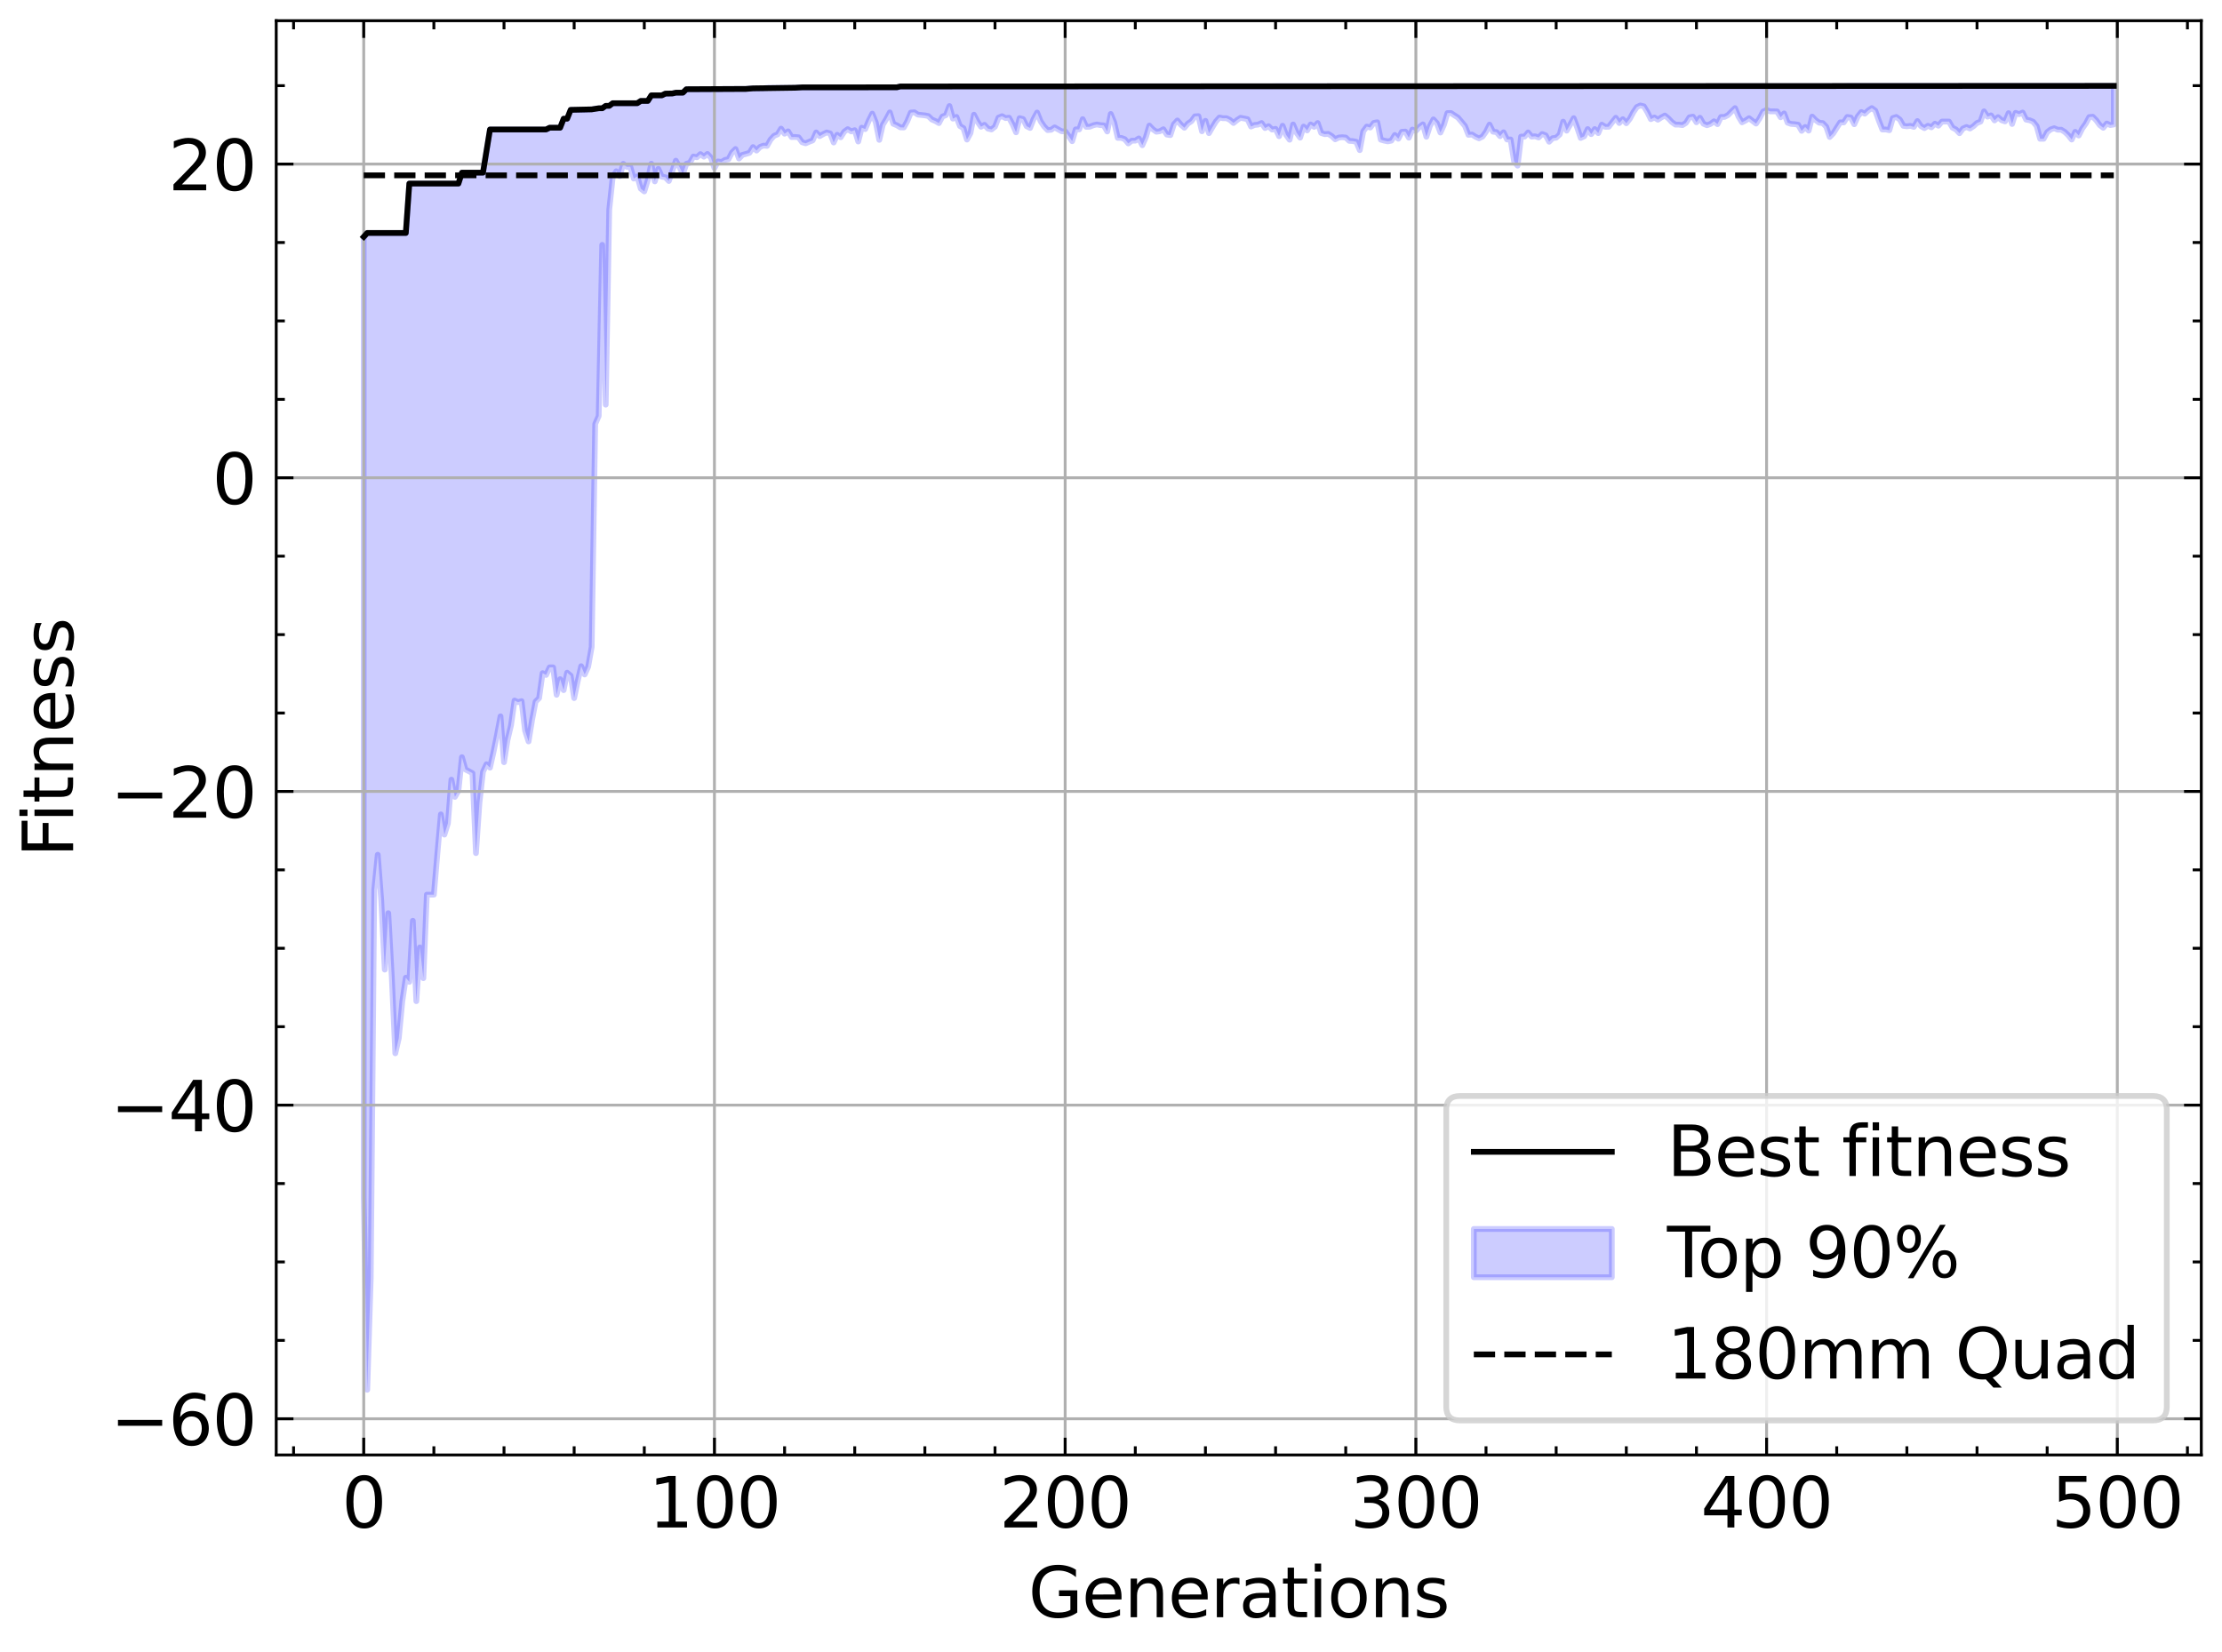 <?xml version="1.0" encoding="utf-8" standalone="no"?>
<!DOCTYPE svg PUBLIC "-//W3C//DTD SVG 1.1//EN"
  "http://www.w3.org/Graphics/SVG/1.1/DTD/svg11.dtd">
<svg xmlns:xlink="http://www.w3.org/1999/xlink" width="386.439pt" height="287.408pt" viewBox="0 0 386.439 287.408" xmlns="http://www.w3.org/2000/svg" version="1.1">
 <defs>
  <style type="text/css">*{stroke-linejoin: round; stroke-linecap: butt}</style>
 </defs>
 <g id="figure_1">
  <g id="patch_1">
   <path d="M 0 287.408 
L 386.439 287.408 
L 386.439 0 
L 0 0 
z
" style="fill: #ffffff"/>
  </g>
  <g id="axes_1">
   <g id="patch_2">
    <path d="M 48.039 253.08 
L 382.839 253.08 
L 382.839 3.6 
L 48.039 3.6 
z
" style="fill: #ffffff"/>
   </g>
   <g id="PolyCollection_1">
    <defs>
     <path id="m1ab9de3d64" d="M 63.258 -246.212 
L 63.258 -79.127 
L 63.868 -45.667 
L 64.477 -65.119 
L 65.087 -132.664 
L 65.697 -138.734 
L 66.307 -130.733 
L 66.917 -118.751 
L 67.527 -128.569 
L 68.137 -117.505 
L 68.747 -104.19 
L 69.357 -106.817 
L 69.967 -113.248 
L 70.577 -117.343 
L 71.187 -116.62 
L 71.797 -127.251 
L 72.407 -113.26 
L 73.017 -122.605 
L 73.627 -117.256 
L 74.237 -131.79 
L 74.847 -131.79 
L 75.457 -131.79 
L 76.066 -138.915 
L 76.676 -145.753 
L 77.286 -142.233 
L 77.896 -144.176 
L 78.506 -151.795 
L 79.116 -148.796 
L 79.726 -149.865 
L 80.336 -155.703 
L 80.946 -153.566 
L 81.556 -153.25 
L 82.166 -152.917 
L 82.776 -139.012 
L 83.386 -147.834 
L 83.996 -153.143 
L 84.606 -154.475 
L 85.216 -153.88 
L 85.826 -156.594 
L 86.436 -159.581 
L 87.045 -162.81 
L 87.655 -154.828 
L 88.265 -158.694 
L 88.875 -161.268 
L 89.485 -165.548 
L 90.095 -165.272 
L 90.705 -165.45 
L 91.315 -160.323 
L 91.925 -158.437 
L 92.535 -162.177 
L 93.145 -165.37 
L 93.755 -165.965 
L 94.365 -170.318 
L 94.975 -170.005 
L 95.585 -171.323 
L 96.195 -171.323 
L 96.805 -166.552 
L 97.415 -169.272 
L 98.025 -167.359 
L 98.634 -170.398 
L 99.244 -169.882 
L 99.854 -165.98 
L 100.464 -168.898 
L 101.074 -171.53 
L 101.684 -170.089 
L 102.294 -171.444 
L 102.904 -174.881 
L 103.514 -213.655 
L 104.124 -215.046 
L 104.734 -244.818 
L 105.344 -217.019 
L 105.954 -250.927 
L 106.564 -256.621 
L 107.174 -257.611 
L 107.784 -256.775 
L 108.394 -258.906 
L 109.004 -258.391 
L 109.614 -258.408 
L 110.223 -256.343 
L 110.833 -256.72 
L 111.443 -254.588 
L 112.053 -254.112 
L 112.663 -256.102 
L 113.273 -258.927 
L 113.883 -255.855 
L 114.493 -258.035 
L 115.103 -256.668 
L 115.713 -256.581 
L 116.323 -255.921 
L 116.933 -257.668 
L 117.543 -259.455 
L 118.153 -258.38 
L 118.763 -257.141 
L 119.373 -258.918 
L 119.983 -259.102 
L 120.593 -260.185 
L 121.203 -260.051 
L 121.812 -260.604 
L 122.422 -260.152 
L 123.032 -260.633 
L 123.642 -259.974 
L 124.252 -258.161 
L 124.862 -259.327 
L 125.472 -259.23 
L 126.082 -259.595 
L 126.692 -259.71 
L 127.302 -260.873 
L 127.912 -261.488 
L 128.522 -259.831 
L 129.132 -260.474 
L 129.742 -260.636 
L 130.352 -260.831 
L 130.962 -261.826 
L 131.572 -261.214 
L 132.182 -261.854 
L 132.792 -262.085 
L 133.401 -262.03 
L 134.011 -263.124 
L 134.621 -263.786 
L 135.231 -264.035 
L 135.841 -265.036 
L 136.451 -264.148 
L 137.061 -264.561 
L 137.671 -263.566 
L 138.281 -263.586 
L 138.891 -263.525 
L 139.501 -262.663 
L 140.111 -262.478 
L 140.721 -262.744 
L 141.331 -262.98 
L 141.941 -264.374 
L 142.551 -263.726 
L 143.161 -264.077 
L 143.771 -264.37 
L 144.381 -264.199 
L 144.99 -262.62 
L 145.6 -263.963 
L 146.21 -263.528 
L 146.82 -264.499 
L 147.43 -264.943 
L 148.04 -264.555 
L 148.65 -264.765 
L 149.26 -262.789 
L 149.87 -265.198 
L 150.48 -264.957 
L 151.09 -266.421 
L 151.7 -267.641 
L 152.31 -266.12 
L 152.92 -263.076 
L 153.53 -265.696 
L 154.14 -266.717 
L 154.75 -267.859 
L 155.36 -265.871 
L 155.97 -265.621 
L 156.579 -265.253 
L 157.189 -265.236 
L 157.799 -266.346 
L 158.409 -267.827 
L 159.019 -267.878 
L 159.629 -267.471 
L 160.239 -267.406 
L 160.849 -267.34 
L 161.459 -267.216 
L 162.069 -266.615 
L 162.679 -266.355 
L 163.289 -265.995 
L 163.899 -267.134 
L 164.509 -267.378 
L 165.119 -268.967 
L 165.729 -266.771 
L 166.339 -267.071 
L 166.949 -265.483 
L 167.559 -265.126 
L 168.168 -263.129 
L 168.778 -264.252 
L 169.388 -267.457 
L 169.998 -266.265 
L 170.608 -265.36 
L 171.218 -265.697 
L 171.828 -265.031 
L 172.438 -264.894 
L 173.048 -265.383 
L 173.658 -266.955 
L 174.268 -267.2 
L 174.878 -266.866 
L 175.488 -266.935 
L 176.098 -265.798 
L 176.708 -264.391 
L 177.318 -266.854 
L 177.928 -266.7 
L 178.538 -265.458 
L 179.148 -265.15 
L 179.757 -266.709 
L 180.367 -267.837 
L 180.977 -266.319 
L 181.587 -265.416 
L 182.197 -264.781 
L 182.807 -264.831 
L 183.417 -265.254 
L 184.027 -264.901 
L 184.637 -264.571 
L 185.247 -264.571 
L 185.857 -263.756 
L 186.467 -262.844 
L 187.077 -264.903 
L 187.687 -264.903 
L 188.297 -266.686 
L 188.907 -265.346 
L 189.517 -265.362 
L 190.127 -265.608 
L 190.737 -265.758 
L 191.346 -265.647 
L 191.956 -265.599 
L 192.566 -264.537 
L 193.176 -267.588 
L 193.786 -266.095 
L 194.396 -263.426 
L 195.006 -263.426 
L 195.616 -263.194 
L 196.226 -262.461 
L 196.836 -262.938 
L 197.446 -262.938 
L 198.056 -263.335 
L 198.666 -262.15 
L 199.276 -263.519 
L 199.886 -265.57 
L 200.496 -264.927 
L 201.106 -264.492 
L 201.716 -264.576 
L 202.326 -264.927 
L 202.935 -263.995 
L 203.545 -263.903 
L 204.155 -265.791 
L 204.765 -266.452 
L 205.375 -265.724 
L 205.985 -265.187 
L 206.595 -265.92 
L 207.205 -266.33 
L 207.815 -267.169 
L 208.425 -267.206 
L 209.035 -264.57 
L 209.645 -266.39 
L 210.255 -264.245 
L 210.865 -265.293 
L 211.475 -266.292 
L 212.085 -266.967 
L 212.695 -266.839 
L 213.305 -266.85 
L 213.915 -266.542 
L 214.524 -266.013 
L 215.134 -266.518 
L 215.744 -266.915 
L 216.354 -266.802 
L 216.964 -266.675 
L 217.574 -265.395 
L 218.184 -265.668 
L 218.794 -265.729 
L 219.404 -266.013 
L 220.014 -265.135 
L 220.624 -265.463 
L 221.234 -264.875 
L 221.844 -264.998 
L 222.454 -263.713 
L 223.064 -265.537 
L 223.674 -263.94 
L 224.284 -263.102 
L 224.894 -265.756 
L 225.504 -264.307 
L 226.113 -263.464 
L 226.723 -265.392 
L 227.333 -264.719 
L 227.943 -265.759 
L 228.553 -265.349 
L 229.163 -266.018 
L 229.773 -264.276 
L 230.383 -264.067 
L 230.993 -264.117 
L 231.603 -263.757 
L 232.213 -263.175 
L 232.823 -263.485 
L 233.433 -263.54 
L 234.043 -263.485 
L 234.653 -262.906 
L 235.263 -262.868 
L 235.873 -262.748 
L 236.483 -261.292 
L 237.092 -264.565 
L 237.702 -265.388 
L 238.312 -265.226 
L 238.922 -266.03 
L 239.532 -266.142 
L 240.142 -263.116 
L 240.752 -262.939 
L 241.362 -262.816 
L 241.972 -262.939 
L 242.582 -263.929 
L 243.192 -263.275 
L 243.802 -264.482 
L 244.412 -264.518 
L 245.022 -263.459 
L 245.632 -264.869 
L 246.242 -264.638 
L 246.852 -265.329 
L 247.462 -265.775 
L 248.072 -263.619 
L 248.681 -265.478 
L 249.291 -266.645 
L 249.901 -265.976 
L 250.511 -264.349 
L 251.121 -265.691 
L 251.731 -267.74 
L 252.341 -267.754 
L 252.951 -267.347 
L 253.561 -266.956 
L 254.171 -266.234 
L 254.781 -265.496 
L 255.391 -263.953 
L 256.001 -264.016 
L 256.611 -263.619 
L 257.221 -263.345 
L 257.831 -263.647 
L 258.441 -264.507 
L 259.051 -265.737 
L 259.661 -264.497 
L 260.27 -264.429 
L 260.88 -263.722 
L 261.49 -264.399 
L 262.1 -263.143 
L 262.71 -263.149 
L 263.32 -259.367 
L 263.93 -258.588 
L 264.54 -263.647 
L 265.15 -263.647 
L 265.76 -264.376 
L 266.37 -263.647 
L 266.98 -263.703 
L 267.59 -263.494 
L 268.2 -264.101 
L 268.81 -263.874 
L 269.42 -262.751 
L 270.03 -263.377 
L 270.64 -263.454 
L 271.25 -264.017 
L 271.859 -266.25 
L 272.469 -264.679 
L 273.079 -265.739 
L 273.689 -266.855 
L 274.299 -265.22 
L 274.909 -263.413 
L 275.519 -263.699 
L 276.129 -264.959 
L 276.739 -264.076 
L 277.349 -264.959 
L 277.959 -264.254 
L 278.569 -265.726 
L 279.179 -265.347 
L 279.789 -265.362 
L 280.399 -266.152 
L 281.009 -266.92 
L 281.619 -266.005 
L 282.229 -266.676 
L 282.839 -265.971 
L 283.448 -266.737 
L 284.058 -267.884 
L 284.668 -268.787 
L 285.278 -269.065 
L 285.888 -268.915 
L 286.498 -267.906 
L 287.108 -266.68 
L 287.718 -266.975 
L 288.328 -266.588 
L 288.938 -266.988 
L 289.548 -267.315 
L 290.158 -266.813 
L 290.768 -266.164 
L 291.378 -265.73 
L 291.988 -265.73 
L 292.598 -265.643 
L 293.208 -266.028 
L 293.818 -267.002 
L 294.428 -267.117 
L 295.037 -266.139 
L 295.647 -266.928 
L 296.257 -265.887 
L 296.867 -265.623 
L 297.477 -265.846 
L 298.087 -266.307 
L 298.697 -265.809 
L 299.307 -267.062 
L 299.917 -267.062 
L 300.527 -267.387 
L 301.137 -268.012 
L 301.747 -268.604 
L 302.357 -267.126 
L 302.967 -266.132 
L 303.577 -266.442 
L 304.187 -266.849 
L 304.797 -266.37 
L 305.407 -265.911 
L 306.017 -266.835 
L 306.626 -267.998 
L 307.236 -268.278 
L 307.846 -268.037 
L 308.456 -268.039 
L 309.066 -268.027 
L 309.676 -267.008 
L 310.286 -267.68 
L 310.896 -266.06 
L 311.506 -265.854 
L 312.116 -265.809 
L 312.726 -265.714 
L 313.336 -264.644 
L 313.946 -265.317 
L 314.556 -264.686 
L 315.166 -267.128 
L 315.776 -266.506 
L 316.386 -266.065 
L 316.996 -266.004 
L 317.606 -265.365 
L 318.215 -263.579 
L 318.825 -264.207 
L 319.435 -265.182 
L 320.045 -266.128 
L 320.655 -266.113 
L 321.265 -267.06 
L 321.875 -266.97 
L 322.485 -265.796 
L 323.095 -267.152 
L 323.705 -267.916 
L 324.315 -267.635 
L 324.925 -268.201 
L 325.535 -268.607 
L 326.145 -268.158 
L 326.755 -266.437 
L 327.365 -264.885 
L 327.975 -264.885 
L 328.585 -264.757 
L 329.195 -266.878 
L 329.804 -267.061 
L 330.414 -266.605 
L 331.024 -265.518 
L 331.634 -265.439 
L 332.244 -265.517 
L 332.854 -265.337 
L 333.464 -266.355 
L 334.074 -265.474 
L 334.684 -265.124 
L 335.294 -265.537 
L 335.904 -265.261 
L 336.514 -265.896 
L 337.124 -265.537 
L 337.734 -266.262 
L 338.344 -266.262 
L 338.954 -266.262 
L 339.564 -265.207 
L 340.174 -264.888 
L 340.784 -264.233 
L 341.393 -265.054 
L 342.003 -265.314 
L 342.613 -265.054 
L 343.223 -265.459 
L 343.833 -266.019 
L 344.443 -266.253 
L 345.053 -268.04 
L 345.663 -267.116 
L 346.273 -267.343 
L 346.883 -266.461 
L 347.493 -267.038 
L 348.103 -266.497 
L 348.713 -266.294 
L 349.323 -267.729 
L 349.933 -265.838 
L 350.543 -267.777 
L 351.153 -267.545 
L 351.763 -267.834 
L 352.373 -266.603 
L 352.982 -266.486 
L 353.592 -266.234 
L 354.202 -265.481 
L 354.812 -263.264 
L 355.422 -263.264 
L 356.032 -264.425 
L 356.642 -264.892 
L 357.252 -265.104 
L 357.862 -264.847 
L 358.472 -264.847 
L 359.082 -264.475 
L 359.692 -263.895 
L 360.302 -263.136 
L 360.912 -264.475 
L 361.522 -263.835 
L 362.132 -265.051 
L 362.742 -265.903 
L 363.352 -267.043 
L 363.962 -267.103 
L 364.571 -266.486 
L 365.181 -265.646 
L 365.791 -265.181 
L 366.401 -265.923 
L 367.011 -265.653 
L 367.621 -265.751 
L 367.621 -272.467 
L 367.621 -272.467 
L 367.011 -272.467 
L 366.401 -272.467 
L 365.791 -272.467 
L 365.181 -272.467 
L 364.571 -272.467 
L 363.962 -272.467 
L 363.352 -272.467 
L 362.742 -272.467 
L 362.132 -272.467 
L 361.522 -272.467 
L 360.912 -272.467 
L 360.302 -272.467 
L 359.692 -272.467 
L 359.082 -272.467 
L 358.472 -272.467 
L 357.862 -272.467 
L 357.252 -272.467 
L 356.642 -272.467 
L 356.032 -272.467 
L 355.422 -272.467 
L 354.812 -272.467 
L 354.202 -272.467 
L 353.592 -272.467 
L 352.982 -272.467 
L 352.373 -272.467 
L 351.763 -272.467 
L 351.153 -272.467 
L 350.543 -272.467 
L 349.933 -272.467 
L 349.323 -272.467 
L 348.713 -272.467 
L 348.103 -272.467 
L 347.493 -272.467 
L 346.883 -272.467 
L 346.273 -272.467 
L 345.663 -272.467 
L 345.053 -272.467 
L 344.443 -272.467 
L 343.833 -272.467 
L 343.223 -272.467 
L 342.613 -272.467 
L 342.003 -272.467 
L 341.393 -272.467 
L 340.784 -272.467 
L 340.174 -272.467 
L 339.564 -272.467 
L 338.954 -272.467 
L 338.344 -272.467 
L 337.734 -272.467 
L 337.124 -272.467 
L 336.514 -272.467 
L 335.904 -272.467 
L 335.294 -272.467 
L 334.684 -272.467 
L 334.074 -272.467 
L 333.464 -272.467 
L 332.854 -272.467 
L 332.244 -272.467 
L 331.634 -272.467 
L 331.024 -272.467 
L 330.414 -272.467 
L 329.804 -272.467 
L 329.195 -272.467 
L 328.585 -272.467 
L 327.975 -272.467 
L 327.365 -272.467 
L 326.755 -272.467 
L 326.145 -272.467 
L 325.535 -272.467 
L 324.925 -272.467 
L 324.315 -272.467 
L 323.705 -272.467 
L 323.095 -272.467 
L 322.485 -272.467 
L 321.875 -272.467 
L 321.265 -272.467 
L 320.655 -272.426 
L 320.045 -272.426 
L 319.435 -272.426 
L 318.825 -272.426 
L 318.215 -272.426 
L 317.606 -272.426 
L 316.996 -272.426 
L 316.386 -272.426 
L 315.776 -272.426 
L 315.166 -272.426 
L 314.556 -272.426 
L 313.946 -272.426 
L 313.336 -272.426 
L 312.726 -272.426 
L 312.116 -272.426 
L 311.506 -272.426 
L 310.896 -272.426 
L 310.286 -272.426 
L 309.676 -272.426 
L 309.066 -272.426 
L 308.456 -272.426 
L 307.846 -272.426 
L 307.236 -272.426 
L 306.626 -272.426 
L 306.017 -272.426 
L 305.407 -272.426 
L 304.797 -272.426 
L 304.187 -272.426 
L 303.577 -272.426 
L 302.967 -272.426 
L 302.357 -272.426 
L 301.747 -272.426 
L 301.137 -272.426 
L 300.527 -272.426 
L 299.917 -272.426 
L 299.307 -272.426 
L 298.697 -272.424 
L 298.087 -272.424 
L 297.477 -272.424 
L 296.867 -272.424 
L 296.257 -272.424 
L 295.647 -272.424 
L 295.037 -272.424 
L 294.428 -272.424 
L 293.818 -272.424 
L 293.208 -272.424 
L 292.598 -272.424 
L 291.988 -272.424 
L 291.378 -272.424 
L 290.768 -272.424 
L 290.158 -272.424 
L 289.548 -272.424 
L 288.938 -272.424 
L 288.328 -272.424 
L 287.718 -272.424 
L 287.108 -272.424 
L 286.498 -272.424 
L 285.888 -272.424 
L 285.278 -272.424 
L 284.668 -272.424 
L 284.058 -272.424 
L 283.448 -272.424 
L 282.839 -272.424 
L 282.229 -272.424 
L 281.619 -272.424 
L 281.009 -272.424 
L 280.399 -272.424 
L 279.789 -272.424 
L 279.179 -272.424 
L 278.569 -272.424 
L 277.959 -272.424 
L 277.349 -272.424 
L 276.739 -272.423 
L 276.129 -272.423 
L 275.519 -272.423 
L 274.909 -272.423 
L 274.299 -272.423 
L 273.689 -272.423 
L 273.079 -272.423 
L 272.469 -272.423 
L 271.859 -272.423 
L 271.25 -272.423 
L 270.64 -272.423 
L 270.03 -272.423 
L 269.42 -272.423 
L 268.81 -272.423 
L 268.2 -272.423 
L 267.59 -272.423 
L 266.98 -272.423 
L 266.37 -272.423 
L 265.76 -272.423 
L 265.15 -272.423 
L 264.54 -272.423 
L 263.93 -272.423 
L 263.32 -272.423 
L 262.71 -272.423 
L 262.1 -272.423 
L 261.49 -272.423 
L 260.88 -272.423 
L 260.27 -272.423 
L 259.661 -272.423 
L 259.051 -272.423 
L 258.441 -272.423 
L 257.831 -272.423 
L 257.221 -272.423 
L 256.611 -272.423 
L 256.001 -272.423 
L 255.391 -272.423 
L 254.781 -272.423 
L 254.171 -272.423 
L 253.561 -272.423 
L 252.951 -272.423 
L 252.341 -272.423 
L 251.731 -272.423 
L 251.121 -272.423 
L 250.511 -272.423 
L 249.901 -272.423 
L 249.291 -272.423 
L 248.681 -272.423 
L 248.072 -272.423 
L 247.462 -272.423 
L 246.852 -272.423 
L 246.242 -272.423 
L 245.632 -272.423 
L 245.022 -272.423 
L 244.412 -272.423 
L 243.802 -272.423 
L 243.192 -272.423 
L 242.582 -272.423 
L 241.972 -272.423 
L 241.362 -272.423 
L 240.752 -272.423 
L 240.142 -272.42 
L 239.532 -272.42 
L 238.922 -272.42 
L 238.312 -272.42 
L 237.702 -272.42 
L 237.092 -272.42 
L 236.483 -272.42 
L 235.873 -272.42 
L 235.263 -272.42 
L 234.653 -272.42 
L 234.043 -272.42 
L 233.433 -272.42 
L 232.823 -272.42 
L 232.213 -272.42 
L 231.603 -272.42 
L 230.993 -272.419 
L 230.383 -272.42 
L 229.773 -272.419 
L 229.163 -272.419 
L 228.553 -272.419 
L 227.943 -272.419 
L 227.333 -272.418 
L 226.723 -272.418 
L 226.113 -272.418 
L 225.504 -272.419 
L 224.894 -272.414 
L 224.284 -272.414 
L 223.674 -272.414 
L 223.064 -272.414 
L 222.454 -272.414 
L 221.844 -272.414 
L 221.234 -272.402 
L 220.624 -272.402 
L 220.014 -272.402 
L 219.404 -272.402 
L 218.794 -272.402 
L 218.184 -272.402 
L 217.574 -272.402 
L 216.964 -272.402 
L 216.354 -272.402 
L 215.744 -272.402 
L 215.134 -272.402 
L 214.524 -272.402 
L 213.915 -272.402 
L 213.305 -272.401 
L 212.695 -272.401 
L 212.085 -272.401 
L 211.475 -272.401 
L 210.865 -272.401 
L 210.255 -272.401 
L 209.645 -272.401 
L 209.035 -272.401 
L 208.425 -272.401 
L 207.815 -272.401 
L 207.205 -272.401 
L 206.595 -272.4 
L 205.985 -272.4 
L 205.375 -272.4 
L 204.765 -272.4 
L 204.155 -272.4 
L 203.545 -272.4 
L 202.935 -272.4 
L 202.326 -272.4 
L 201.716 -272.4 
L 201.106 -272.4 
L 200.496 -272.4 
L 199.886 -272.4 
L 199.276 -272.4 
L 198.666 -272.4 
L 198.056 -272.4 
L 197.446 -272.4 
L 196.836 -272.4 
L 196.226 -272.4 
L 195.616 -272.4 
L 195.006 -272.4 
L 194.396 -272.4 
L 193.786 -272.4 
L 193.176 -272.4 
L 192.566 -272.4 
L 191.956 -272.4 
L 191.346 -272.4 
L 190.737 -272.4 
L 190.127 -272.4 
L 189.517 -272.37 
L 188.907 -272.37 
L 188.297 -272.37 
L 187.687 -272.37 
L 187.077 -272.37 
L 186.467 -272.37 
L 185.857 -272.37 
L 185.247 -272.37 
L 184.637 -272.37 
L 184.027 -272.37 
L 183.417 -272.37 
L 182.807 -272.37 
L 182.197 -272.37 
L 181.587 -272.37 
L 180.977 -272.37 
L 180.367 -272.37 
L 179.757 -272.37 
L 179.148 -272.37 
L 178.538 -272.37 
L 177.928 -272.37 
L 177.318 -272.37 
L 176.708 -272.37 
L 176.098 -272.37 
L 175.488 -272.37 
L 174.878 -272.37 
L 174.268 -272.37 
L 173.658 -272.37 
L 173.048 -272.37 
L 172.438 -272.368 
L 171.828 -272.368 
L 171.218 -272.368 
L 170.608 -272.368 
L 169.998 -272.368 
L 169.388 -272.368 
L 168.778 -272.368 
L 168.168 -272.368 
L 167.559 -272.368 
L 166.949 -272.368 
L 166.339 -272.368 
L 165.729 -272.368 
L 165.119 -272.368 
L 164.509 -272.368 
L 163.899 -272.368 
L 163.289 -272.368 
L 162.679 -272.368 
L 162.069 -272.368 
L 161.459 -272.368 
L 160.849 -272.368 
L 160.239 -272.368 
L 159.629 -272.368 
L 159.019 -272.368 
L 158.409 -272.368 
L 157.799 -272.368 
L 157.189 -272.368 
L 156.579 -272.368 
L 155.97 -272.222 
L 155.36 -272.222 
L 154.75 -272.222 
L 154.14 -272.222 
L 153.53 -272.222 
L 152.92 -272.222 
L 152.31 -272.222 
L 151.7 -272.222 
L 151.09 -272.222 
L 150.48 -272.222 
L 149.87 -272.222 
L 149.26 -272.222 
L 148.65 -272.221 
L 148.04 -272.221 
L 147.43 -272.212 
L 146.82 -272.21 
L 146.21 -272.21 
L 145.6 -272.21 
L 144.99 -272.21 
L 144.381 -272.21 
L 143.771 -272.21 
L 143.161 -272.21 
L 142.551 -272.21 
L 141.941 -272.21 
L 141.331 -272.21 
L 140.721 -272.21 
L 140.111 -272.21 
L 139.501 -272.21 
L 138.891 -272.21 
L 138.281 -272.142 
L 137.671 -272.142 
L 137.061 -272.142 
L 136.451 -272.142 
L 135.841 -272.142 
L 135.231 -272.142 
L 134.621 -272.142 
L 134.011 -272.142 
L 133.401 -272.142 
L 132.792 -272.036 
L 132.182 -272.036 
L 131.572 -272.036 
L 130.962 -272.036 
L 130.352 -272.036 
L 129.742 -271.94 
L 129.132 -271.94 
L 128.522 -271.94 
L 127.912 -271.94 
L 127.302 -271.94 
L 126.692 -271.94 
L 126.082 -271.94 
L 125.472 -271.94 
L 124.862 -271.886 
L 124.252 -271.886 
L 123.642 -271.886 
L 123.032 -271.886 
L 122.422 -271.886 
L 121.812 -271.886 
L 121.203 -271.886 
L 120.593 -271.886 
L 119.983 -271.886 
L 119.373 -271.886 
L 118.763 -271.289 
L 118.153 -271.289 
L 117.543 -271.283 
L 116.933 -271.146 
L 116.323 -271.121 
L 115.713 -271.121 
L 115.103 -270.819 
L 114.493 -270.819 
L 113.883 -270.819 
L 113.273 -270.819 
L 112.663 -269.851 
L 112.053 -269.851 
L 111.443 -269.851 
L 110.833 -269.453 
L 110.223 -269.453 
L 109.614 -269.453 
L 109.004 -269.453 
L 108.394 -269.453 
L 107.784 -269.453 
L 107.174 -269.453 
L 106.564 -269.453 
L 105.954 -268.996 
L 105.344 -268.996 
L 104.734 -268.571 
L 104.124 -268.571 
L 103.514 -268.532 
L 102.904 -268.38 
L 102.294 -268.38 
L 101.684 -268.298 
L 101.074 -268.298 
L 100.464 -268.298 
L 99.854 -268.298 
L 99.244 -268.298 
L 98.634 -266.759 
L 98.025 -266.759 
L 97.415 -265.196 
L 96.805 -265.196 
L 96.195 -265.196 
L 95.585 -265.196 
L 94.975 -264.887 
L 94.365 -264.887 
L 93.755 -264.887 
L 93.145 -264.887 
L 92.535 -264.887 
L 91.925 -264.887 
L 91.315 -264.887 
L 90.705 -264.887 
L 90.095 -264.887 
L 89.485 -264.887 
L 88.875 -264.887 
L 88.265 -264.887 
L 87.655 -264.887 
L 87.045 -264.887 
L 86.436 -264.886 
L 85.826 -264.887 
L 85.216 -264.887 
L 84.606 -261.194 
L 83.996 -257.372 
L 83.386 -257.372 
L 82.776 -257.372 
L 82.166 -257.372 
L 81.556 -257.372 
L 80.946 -257.372 
L 80.336 -257.372 
L 79.726 -255.476 
L 79.116 -255.476 
L 78.506 -255.476 
L 77.896 -255.476 
L 77.286 -255.476 
L 76.676 -255.476 
L 76.066 -255.476 
L 75.457 -255.476 
L 74.847 -255.476 
L 74.237 -255.476 
L 73.627 -255.476 
L 73.017 -255.476 
L 72.407 -255.476 
L 71.797 -255.476 
L 71.187 -255.476 
L 70.577 -246.881 
L 69.967 -246.881 
L 69.357 -246.881 
L 68.747 -246.881 
L 68.137 -246.881 
L 67.527 -246.881 
L 66.917 -246.881 
L 66.307 -246.881 
L 65.697 -246.881 
L 65.087 -246.881 
L 64.477 -246.881 
L 63.868 -246.881 
L 63.258 -246.212 
z
" style="stroke: #0000ff; stroke-opacity: 0.2"/>
    </defs>
    <g clip-path="url(#p02615a8ac9)">
     <use xlink:href="#m1ab9de3d64" x="0" y="287.408" style="fill: #0000ff; fill-opacity: 0.2; stroke: #0000ff; stroke-opacity: 0.2"/>
    </g>
   </g>
   <g id="matplotlib.axis_1">
    <g id="xtick_1">
     <g id="line2d_1">
      <path d="M 63.258 253.08 
L 63.258 3.6 
" clip-path="url(#p02615a8ac9)" style="fill: none; stroke: #b0b0b0; stroke-width: 0.5; stroke-linecap: square"/>
     </g>
     <g id="line2d_2">
      <defs>
       <path id="m86bcca1a51" d="M 0 0 
L 0 -3 
" style="stroke: #000000; stroke-width: 0.5"/>
      </defs>
      <g>
       <use xlink:href="#m86bcca1a51" x="63.258" y="253.08" style="stroke: #000000; stroke-width: 0.5"/>
      </g>
     </g>
     <g id="line2d_3">
      <defs>
       <path id="m7fd80ef001" d="M 0 0 
L 0 3 
" style="stroke: #000000; stroke-width: 0.5"/>
      </defs>
      <g>
       <use xlink:href="#m7fd80ef001" x="63.258" y="3.6" style="stroke: #000000; stroke-width: 0.5"/>
      </g>
     </g>
     <g id="text_1">
      <!-- 0 -->
      <g transform="translate(59.44 265.698) scale(0.12 -0.12)">
       <defs>
        <path id="DejaVuSans-30" d="M 2034 4250 
Q 1547 4250 1301 3770 
Q 1056 3291 1056 2328 
Q 1056 1369 1301 889 
Q 1547 409 2034 409 
Q 2525 409 2770 889 
Q 3016 1369 3016 2328 
Q 3016 3291 2770 3770 
Q 2525 4250 2034 4250 
z
M 2034 4750 
Q 2819 4750 3233 4129 
Q 3647 3509 3647 2328 
Q 3647 1150 3233 529 
Q 2819 -91 2034 -91 
Q 1250 -91 836 529 
Q 422 1150 422 2328 
Q 422 3509 836 4129 
Q 1250 4750 2034 4750 
z
" transform="scale(0.016)"/>
       </defs>
       <use xlink:href="#DejaVuSans-30"/>
      </g>
     </g>
    </g>
    <g id="xtick_2">
     <g id="line2d_4">
      <path d="M 124.252 253.08 
L 124.252 3.6 
" clip-path="url(#p02615a8ac9)" style="fill: none; stroke: #b0b0b0; stroke-width: 0.5; stroke-linecap: square"/>
     </g>
     <g id="line2d_5">
      <g>
       <use xlink:href="#m86bcca1a51" x="124.252" y="253.08" style="stroke: #000000; stroke-width: 0.5"/>
      </g>
     </g>
     <g id="line2d_6">
      <g>
       <use xlink:href="#m7fd80ef001" x="124.252" y="3.6" style="stroke: #000000; stroke-width: 0.5"/>
      </g>
     </g>
     <g id="text_2">
      <!-- 100 -->
      <g transform="translate(112.8 265.698) scale(0.12 -0.12)">
       <defs>
        <path id="DejaVuSans-31" d="M 794 531 
L 1825 531 
L 1825 4091 
L 703 3866 
L 703 4441 
L 1819 4666 
L 2450 4666 
L 2450 531 
L 3481 531 
L 3481 0 
L 794 0 
L 794 531 
z
" transform="scale(0.016)"/>
       </defs>
       <use xlink:href="#DejaVuSans-31"/>
       <use xlink:href="#DejaVuSans-30" x="63.623"/>
       <use xlink:href="#DejaVuSans-30" x="127.246"/>
      </g>
     </g>
    </g>
    <g id="xtick_3">
     <g id="line2d_7">
      <path d="M 185.247 253.08 
L 185.247 3.6 
" clip-path="url(#p02615a8ac9)" style="fill: none; stroke: #b0b0b0; stroke-width: 0.5; stroke-linecap: square"/>
     </g>
     <g id="line2d_8">
      <g>
       <use xlink:href="#m86bcca1a51" x="185.247" y="253.08" style="stroke: #000000; stroke-width: 0.5"/>
      </g>
     </g>
     <g id="line2d_9">
      <g>
       <use xlink:href="#m7fd80ef001" x="185.247" y="3.6" style="stroke: #000000; stroke-width: 0.5"/>
      </g>
     </g>
     <g id="text_3">
      <!-- 200 -->
      <g transform="translate(173.794 265.698) scale(0.12 -0.12)">
       <defs>
        <path id="DejaVuSans-32" d="M 1228 531 
L 3431 531 
L 3431 0 
L 469 0 
L 469 531 
Q 828 903 1448 1529 
Q 2069 2156 2228 2338 
Q 2531 2678 2651 2914 
Q 2772 3150 2772 3378 
Q 2772 3750 2511 3984 
Q 2250 4219 1831 4219 
Q 1534 4219 1204 4116 
Q 875 4013 500 3803 
L 500 4441 
Q 881 4594 1212 4672 
Q 1544 4750 1819 4750 
Q 2544 4750 2975 4387 
Q 3406 4025 3406 3419 
Q 3406 3131 3298 2873 
Q 3191 2616 2906 2266 
Q 2828 2175 2409 1742 
Q 1991 1309 1228 531 
z
" transform="scale(0.016)"/>
       </defs>
       <use xlink:href="#DejaVuSans-32"/>
       <use xlink:href="#DejaVuSans-30" x="63.623"/>
       <use xlink:href="#DejaVuSans-30" x="127.246"/>
      </g>
     </g>
    </g>
    <g id="xtick_4">
     <g id="line2d_10">
      <path d="M 246.242 253.08 
L 246.242 3.6 
" clip-path="url(#p02615a8ac9)" style="fill: none; stroke: #b0b0b0; stroke-width: 0.5; stroke-linecap: square"/>
     </g>
     <g id="line2d_11">
      <g>
       <use xlink:href="#m86bcca1a51" x="246.242" y="253.08" style="stroke: #000000; stroke-width: 0.5"/>
      </g>
     </g>
     <g id="line2d_12">
      <g>
       <use xlink:href="#m7fd80ef001" x="246.242" y="3.6" style="stroke: #000000; stroke-width: 0.5"/>
      </g>
     </g>
     <g id="text_4">
      <!-- 300 -->
      <g transform="translate(234.789 265.698) scale(0.12 -0.12)">
       <defs>
        <path id="DejaVuSans-33" d="M 2597 2516 
Q 3050 2419 3304 2112 
Q 3559 1806 3559 1356 
Q 3559 666 3084 287 
Q 2609 -91 1734 -91 
Q 1441 -91 1130 -33 
Q 819 25 488 141 
L 488 750 
Q 750 597 1062 519 
Q 1375 441 1716 441 
Q 2309 441 2620 675 
Q 2931 909 2931 1356 
Q 2931 1769 2642 2001 
Q 2353 2234 1838 2234 
L 1294 2234 
L 1294 2753 
L 1863 2753 
Q 2328 2753 2575 2939 
Q 2822 3125 2822 3475 
Q 2822 3834 2567 4026 
Q 2313 4219 1838 4219 
Q 1578 4219 1281 4162 
Q 984 4106 628 3988 
L 628 4550 
Q 988 4650 1302 4700 
Q 1616 4750 1894 4750 
Q 2613 4750 3031 4423 
Q 3450 4097 3450 3541 
Q 3450 3153 3228 2886 
Q 3006 2619 2597 2516 
z
" transform="scale(0.016)"/>
       </defs>
       <use xlink:href="#DejaVuSans-33"/>
       <use xlink:href="#DejaVuSans-30" x="63.623"/>
       <use xlink:href="#DejaVuSans-30" x="127.246"/>
      </g>
     </g>
    </g>
    <g id="xtick_5">
     <g id="line2d_13">
      <path d="M 307.236 253.08 
L 307.236 3.6 
" clip-path="url(#p02615a8ac9)" style="fill: none; stroke: #b0b0b0; stroke-width: 0.5; stroke-linecap: square"/>
     </g>
     <g id="line2d_14">
      <g>
       <use xlink:href="#m86bcca1a51" x="307.236" y="253.08" style="stroke: #000000; stroke-width: 0.5"/>
      </g>
     </g>
     <g id="line2d_15">
      <g>
       <use xlink:href="#m7fd80ef001" x="307.236" y="3.6" style="stroke: #000000; stroke-width: 0.5"/>
      </g>
     </g>
     <g id="text_5">
      <!-- 400 -->
      <g transform="translate(295.784 265.698) scale(0.12 -0.12)">
       <defs>
        <path id="DejaVuSans-34" d="M 2419 4116 
L 825 1625 
L 2419 1625 
L 2419 4116 
z
M 2253 4666 
L 3047 4666 
L 3047 1625 
L 3713 1625 
L 3713 1100 
L 3047 1100 
L 3047 0 
L 2419 0 
L 2419 1100 
L 313 1100 
L 313 1709 
L 2253 4666 
z
" transform="scale(0.016)"/>
       </defs>
       <use xlink:href="#DejaVuSans-34"/>
       <use xlink:href="#DejaVuSans-30" x="63.623"/>
       <use xlink:href="#DejaVuSans-30" x="127.246"/>
      </g>
     </g>
    </g>
    <g id="xtick_6">
     <g id="line2d_16">
      <path d="M 368.231 253.08 
L 368.231 3.6 
" clip-path="url(#p02615a8ac9)" style="fill: none; stroke: #b0b0b0; stroke-width: 0.5; stroke-linecap: square"/>
     </g>
     <g id="line2d_17">
      <g>
       <use xlink:href="#m86bcca1a51" x="368.231" y="253.08" style="stroke: #000000; stroke-width: 0.5"/>
      </g>
     </g>
     <g id="line2d_18">
      <g>
       <use xlink:href="#m7fd80ef001" x="368.231" y="3.6" style="stroke: #000000; stroke-width: 0.5"/>
      </g>
     </g>
     <g id="text_6">
      <!-- 500 -->
      <g transform="translate(356.779 265.698) scale(0.12 -0.12)">
       <defs>
        <path id="DejaVuSans-35" d="M 691 4666 
L 3169 4666 
L 3169 4134 
L 1269 4134 
L 1269 2991 
Q 1406 3038 1543 3061 
Q 1681 3084 1819 3084 
Q 2600 3084 3056 2656 
Q 3513 2228 3513 1497 
Q 3513 744 3044 326 
Q 2575 -91 1722 -91 
Q 1428 -91 1123 -41 
Q 819 9 494 109 
L 494 744 
Q 775 591 1075 516 
Q 1375 441 1709 441 
Q 2250 441 2565 725 
Q 2881 1009 2881 1497 
Q 2881 1984 2565 2268 
Q 2250 2553 1709 2553 
Q 1456 2553 1204 2497 
Q 953 2441 691 2322 
L 691 4666 
z
" transform="scale(0.016)"/>
       </defs>
       <use xlink:href="#DejaVuSans-35"/>
       <use xlink:href="#DejaVuSans-30" x="63.623"/>
       <use xlink:href="#DejaVuSans-30" x="127.246"/>
      </g>
     </g>
    </g>
    <g id="xtick_7">
     <g id="line2d_19">
      <defs>
       <path id="meaf312633e" d="M 0 0 
L 0 -1.5 
" style="stroke: #000000; stroke-width: 0.5"/>
      </defs>
      <g>
       <use xlink:href="#meaf312633e" x="51.059" y="253.08" style="stroke: #000000; stroke-width: 0.5"/>
      </g>
     </g>
     <g id="line2d_20">
      <defs>
       <path id="m3278aa6774" d="M 0 0 
L 0 1.5 
" style="stroke: #000000; stroke-width: 0.5"/>
      </defs>
      <g>
       <use xlink:href="#m3278aa6774" x="51.059" y="3.6" style="stroke: #000000; stroke-width: 0.5"/>
      </g>
     </g>
    </g>
    <g id="xtick_8">
     <g id="line2d_21">
      <g>
       <use xlink:href="#meaf312633e" x="75.457" y="253.08" style="stroke: #000000; stroke-width: 0.5"/>
      </g>
     </g>
     <g id="line2d_22">
      <g>
       <use xlink:href="#m3278aa6774" x="75.457" y="3.6" style="stroke: #000000; stroke-width: 0.5"/>
      </g>
     </g>
    </g>
    <g id="xtick_9">
     <g id="line2d_23">
      <g>
       <use xlink:href="#meaf312633e" x="87.655" y="253.08" style="stroke: #000000; stroke-width: 0.5"/>
      </g>
     </g>
     <g id="line2d_24">
      <g>
       <use xlink:href="#m3278aa6774" x="87.655" y="3.6" style="stroke: #000000; stroke-width: 0.5"/>
      </g>
     </g>
    </g>
    <g id="xtick_10">
     <g id="line2d_25">
      <g>
       <use xlink:href="#meaf312633e" x="99.854" y="253.08" style="stroke: #000000; stroke-width: 0.5"/>
      </g>
     </g>
     <g id="line2d_26">
      <g>
       <use xlink:href="#m3278aa6774" x="99.854" y="3.6" style="stroke: #000000; stroke-width: 0.5"/>
      </g>
     </g>
    </g>
    <g id="xtick_11">
     <g id="line2d_27">
      <g>
       <use xlink:href="#meaf312633e" x="112.053" y="253.08" style="stroke: #000000; stroke-width: 0.5"/>
      </g>
     </g>
     <g id="line2d_28">
      <g>
       <use xlink:href="#m3278aa6774" x="112.053" y="3.6" style="stroke: #000000; stroke-width: 0.5"/>
      </g>
     </g>
    </g>
    <g id="xtick_12">
     <g id="line2d_29">
      <g>
       <use xlink:href="#meaf312633e" x="136.451" y="253.08" style="stroke: #000000; stroke-width: 0.5"/>
      </g>
     </g>
     <g id="line2d_30">
      <g>
       <use xlink:href="#m3278aa6774" x="136.451" y="3.6" style="stroke: #000000; stroke-width: 0.5"/>
      </g>
     </g>
    </g>
    <g id="xtick_13">
     <g id="line2d_31">
      <g>
       <use xlink:href="#meaf312633e" x="148.65" y="253.08" style="stroke: #000000; stroke-width: 0.5"/>
      </g>
     </g>
     <g id="line2d_32">
      <g>
       <use xlink:href="#m3278aa6774" x="148.65" y="3.6" style="stroke: #000000; stroke-width: 0.5"/>
      </g>
     </g>
    </g>
    <g id="xtick_14">
     <g id="line2d_33">
      <g>
       <use xlink:href="#meaf312633e" x="160.849" y="253.08" style="stroke: #000000; stroke-width: 0.5"/>
      </g>
     </g>
     <g id="line2d_34">
      <g>
       <use xlink:href="#m3278aa6774" x="160.849" y="3.6" style="stroke: #000000; stroke-width: 0.5"/>
      </g>
     </g>
    </g>
    <g id="xtick_15">
     <g id="line2d_35">
      <g>
       <use xlink:href="#meaf312633e" x="173.048" y="253.08" style="stroke: #000000; stroke-width: 0.5"/>
      </g>
     </g>
     <g id="line2d_36">
      <g>
       <use xlink:href="#m3278aa6774" x="173.048" y="3.6" style="stroke: #000000; stroke-width: 0.5"/>
      </g>
     </g>
    </g>
    <g id="xtick_16">
     <g id="line2d_37">
      <g>
       <use xlink:href="#meaf312633e" x="197.446" y="253.08" style="stroke: #000000; stroke-width: 0.5"/>
      </g>
     </g>
     <g id="line2d_38">
      <g>
       <use xlink:href="#m3278aa6774" x="197.446" y="3.6" style="stroke: #000000; stroke-width: 0.5"/>
      </g>
     </g>
    </g>
    <g id="xtick_17">
     <g id="line2d_39">
      <g>
       <use xlink:href="#meaf312633e" x="209.645" y="253.08" style="stroke: #000000; stroke-width: 0.5"/>
      </g>
     </g>
     <g id="line2d_40">
      <g>
       <use xlink:href="#m3278aa6774" x="209.645" y="3.6" style="stroke: #000000; stroke-width: 0.5"/>
      </g>
     </g>
    </g>
    <g id="xtick_18">
     <g id="line2d_41">
      <g>
       <use xlink:href="#meaf312633e" x="221.844" y="253.08" style="stroke: #000000; stroke-width: 0.5"/>
      </g>
     </g>
     <g id="line2d_42">
      <g>
       <use xlink:href="#m3278aa6774" x="221.844" y="3.6" style="stroke: #000000; stroke-width: 0.5"/>
      </g>
     </g>
    </g>
    <g id="xtick_19">
     <g id="line2d_43">
      <g>
       <use xlink:href="#meaf312633e" x="234.043" y="253.08" style="stroke: #000000; stroke-width: 0.5"/>
      </g>
     </g>
     <g id="line2d_44">
      <g>
       <use xlink:href="#m3278aa6774" x="234.043" y="3.6" style="stroke: #000000; stroke-width: 0.5"/>
      </g>
     </g>
    </g>
    <g id="xtick_20">
     <g id="line2d_45">
      <g>
       <use xlink:href="#meaf312633e" x="258.441" y="253.08" style="stroke: #000000; stroke-width: 0.5"/>
      </g>
     </g>
     <g id="line2d_46">
      <g>
       <use xlink:href="#m3278aa6774" x="258.441" y="3.6" style="stroke: #000000; stroke-width: 0.5"/>
      </g>
     </g>
    </g>
    <g id="xtick_21">
     <g id="line2d_47">
      <g>
       <use xlink:href="#meaf312633e" x="270.64" y="253.08" style="stroke: #000000; stroke-width: 0.5"/>
      </g>
     </g>
     <g id="line2d_48">
      <g>
       <use xlink:href="#m3278aa6774" x="270.64" y="3.6" style="stroke: #000000; stroke-width: 0.5"/>
      </g>
     </g>
    </g>
    <g id="xtick_22">
     <g id="line2d_49">
      <g>
       <use xlink:href="#meaf312633e" x="282.839" y="253.08" style="stroke: #000000; stroke-width: 0.5"/>
      </g>
     </g>
     <g id="line2d_50">
      <g>
       <use xlink:href="#m3278aa6774" x="282.839" y="3.6" style="stroke: #000000; stroke-width: 0.5"/>
      </g>
     </g>
    </g>
    <g id="xtick_23">
     <g id="line2d_51">
      <g>
       <use xlink:href="#meaf312633e" x="295.037" y="253.08" style="stroke: #000000; stroke-width: 0.5"/>
      </g>
     </g>
     <g id="line2d_52">
      <g>
       <use xlink:href="#m3278aa6774" x="295.037" y="3.6" style="stroke: #000000; stroke-width: 0.5"/>
      </g>
     </g>
    </g>
    <g id="xtick_24">
     <g id="line2d_53">
      <g>
       <use xlink:href="#meaf312633e" x="319.435" y="253.08" style="stroke: #000000; stroke-width: 0.5"/>
      </g>
     </g>
     <g id="line2d_54">
      <g>
       <use xlink:href="#m3278aa6774" x="319.435" y="3.6" style="stroke: #000000; stroke-width: 0.5"/>
      </g>
     </g>
    </g>
    <g id="xtick_25">
     <g id="line2d_55">
      <g>
       <use xlink:href="#meaf312633e" x="331.634" y="253.08" style="stroke: #000000; stroke-width: 0.5"/>
      </g>
     </g>
     <g id="line2d_56">
      <g>
       <use xlink:href="#m3278aa6774" x="331.634" y="3.6" style="stroke: #000000; stroke-width: 0.5"/>
      </g>
     </g>
    </g>
    <g id="xtick_26">
     <g id="line2d_57">
      <g>
       <use xlink:href="#meaf312633e" x="343.833" y="253.08" style="stroke: #000000; stroke-width: 0.5"/>
      </g>
     </g>
     <g id="line2d_58">
      <g>
       <use xlink:href="#m3278aa6774" x="343.833" y="3.6" style="stroke: #000000; stroke-width: 0.5"/>
      </g>
     </g>
    </g>
    <g id="xtick_27">
     <g id="line2d_59">
      <g>
       <use xlink:href="#meaf312633e" x="356.032" y="253.08" style="stroke: #000000; stroke-width: 0.5"/>
      </g>
     </g>
     <g id="line2d_60">
      <g>
       <use xlink:href="#m3278aa6774" x="356.032" y="3.6" style="stroke: #000000; stroke-width: 0.5"/>
      </g>
     </g>
    </g>
    <g id="xtick_28">
     <g id="line2d_61">
      <g>
       <use xlink:href="#meaf312633e" x="380.43" y="253.08" style="stroke: #000000; stroke-width: 0.5"/>
      </g>
     </g>
     <g id="line2d_62">
      <g>
       <use xlink:href="#m3278aa6774" x="380.43" y="3.6" style="stroke: #000000; stroke-width: 0.5"/>
      </g>
     </g>
    </g>
    <g id="text_7">
     <!-- Generations -->
     <g transform="translate(178.842 281.312) scale(0.12 -0.12)">
      <defs>
       <path id="DejaVuSans-47" d="M 3809 666 
L 3809 1919 
L 2778 1919 
L 2778 2438 
L 4434 2438 
L 4434 434 
Q 4069 175 3628 42 
Q 3188 -91 2688 -91 
Q 1594 -91 976 548 
Q 359 1188 359 2328 
Q 359 3472 976 4111 
Q 1594 4750 2688 4750 
Q 3144 4750 3555 4637 
Q 3966 4525 4313 4306 
L 4313 3634 
Q 3963 3931 3569 4081 
Q 3175 4231 2741 4231 
Q 1884 4231 1454 3753 
Q 1025 3275 1025 2328 
Q 1025 1384 1454 906 
Q 1884 428 2741 428 
Q 3075 428 3337 486 
Q 3600 544 3809 666 
z
" transform="scale(0.016)"/>
       <path id="DejaVuSans-65" d="M 3597 1894 
L 3597 1613 
L 953 1613 
Q 991 1019 1311 708 
Q 1631 397 2203 397 
Q 2534 397 2845 478 
Q 3156 559 3463 722 
L 3463 178 
Q 3153 47 2828 -22 
Q 2503 -91 2169 -91 
Q 1331 -91 842 396 
Q 353 884 353 1716 
Q 353 2575 817 3079 
Q 1281 3584 2069 3584 
Q 2775 3584 3186 3129 
Q 3597 2675 3597 1894 
z
M 3022 2063 
Q 3016 2534 2758 2815 
Q 2500 3097 2075 3097 
Q 1594 3097 1305 2825 
Q 1016 2553 972 2059 
L 3022 2063 
z
" transform="scale(0.016)"/>
       <path id="DejaVuSans-6e" d="M 3513 2113 
L 3513 0 
L 2938 0 
L 2938 2094 
Q 2938 2591 2744 2837 
Q 2550 3084 2163 3084 
Q 1697 3084 1428 2787 
Q 1159 2491 1159 1978 
L 1159 0 
L 581 0 
L 581 3500 
L 1159 3500 
L 1159 2956 
Q 1366 3272 1645 3428 
Q 1925 3584 2291 3584 
Q 2894 3584 3203 3211 
Q 3513 2838 3513 2113 
z
" transform="scale(0.016)"/>
       <path id="DejaVuSans-72" d="M 2631 2963 
Q 2534 3019 2420 3045 
Q 2306 3072 2169 3072 
Q 1681 3072 1420 2755 
Q 1159 2438 1159 1844 
L 1159 0 
L 581 0 
L 581 3500 
L 1159 3500 
L 1159 2956 
Q 1341 3275 1631 3429 
Q 1922 3584 2338 3584 
Q 2397 3584 2469 3576 
Q 2541 3569 2628 3553 
L 2631 2963 
z
" transform="scale(0.016)"/>
       <path id="DejaVuSans-61" d="M 2194 1759 
Q 1497 1759 1228 1600 
Q 959 1441 959 1056 
Q 959 750 1161 570 
Q 1363 391 1709 391 
Q 2188 391 2477 730 
Q 2766 1069 2766 1631 
L 2766 1759 
L 2194 1759 
z
M 3341 1997 
L 3341 0 
L 2766 0 
L 2766 531 
Q 2569 213 2275 61 
Q 1981 -91 1556 -91 
Q 1019 -91 701 211 
Q 384 513 384 1019 
Q 384 1609 779 1909 
Q 1175 2209 1959 2209 
L 2766 2209 
L 2766 2266 
Q 2766 2663 2505 2880 
Q 2244 3097 1772 3097 
Q 1472 3097 1187 3025 
Q 903 2953 641 2809 
L 641 3341 
Q 956 3463 1253 3523 
Q 1550 3584 1831 3584 
Q 2591 3584 2966 3190 
Q 3341 2797 3341 1997 
z
" transform="scale(0.016)"/>
       <path id="DejaVuSans-74" d="M 1172 4494 
L 1172 3500 
L 2356 3500 
L 2356 3053 
L 1172 3053 
L 1172 1153 
Q 1172 725 1289 603 
Q 1406 481 1766 481 
L 2356 481 
L 2356 0 
L 1766 0 
Q 1100 0 847 248 
Q 594 497 594 1153 
L 594 3053 
L 172 3053 
L 172 3500 
L 594 3500 
L 594 4494 
L 1172 4494 
z
" transform="scale(0.016)"/>
       <path id="DejaVuSans-69" d="M 603 3500 
L 1178 3500 
L 1178 0 
L 603 0 
L 603 3500 
z
M 603 4863 
L 1178 4863 
L 1178 4134 
L 603 4134 
L 603 4863 
z
" transform="scale(0.016)"/>
       <path id="DejaVuSans-6f" d="M 1959 3097 
Q 1497 3097 1228 2736 
Q 959 2375 959 1747 
Q 959 1119 1226 758 
Q 1494 397 1959 397 
Q 2419 397 2687 759 
Q 2956 1122 2956 1747 
Q 2956 2369 2687 2733 
Q 2419 3097 1959 3097 
z
M 1959 3584 
Q 2709 3584 3137 3096 
Q 3566 2609 3566 1747 
Q 3566 888 3137 398 
Q 2709 -91 1959 -91 
Q 1206 -91 779 398 
Q 353 888 353 1747 
Q 353 2609 779 3096 
Q 1206 3584 1959 3584 
z
" transform="scale(0.016)"/>
       <path id="DejaVuSans-73" d="M 2834 3397 
L 2834 2853 
Q 2591 2978 2328 3040 
Q 2066 3103 1784 3103 
Q 1356 3103 1142 2972 
Q 928 2841 928 2578 
Q 928 2378 1081 2264 
Q 1234 2150 1697 2047 
L 1894 2003 
Q 2506 1872 2764 1633 
Q 3022 1394 3022 966 
Q 3022 478 2636 193 
Q 2250 -91 1575 -91 
Q 1294 -91 989 -36 
Q 684 19 347 128 
L 347 722 
Q 666 556 975 473 
Q 1284 391 1588 391 
Q 1994 391 2212 530 
Q 2431 669 2431 922 
Q 2431 1156 2273 1281 
Q 2116 1406 1581 1522 
L 1381 1569 
Q 847 1681 609 1914 
Q 372 2147 372 2553 
Q 372 3047 722 3315 
Q 1072 3584 1716 3584 
Q 2034 3584 2315 3537 
Q 2597 3491 2834 3397 
z
" transform="scale(0.016)"/>
      </defs>
      <use xlink:href="#DejaVuSans-47"/>
      <use xlink:href="#DejaVuSans-65" x="77.49"/>
      <use xlink:href="#DejaVuSans-6e" x="139.014"/>
      <use xlink:href="#DejaVuSans-65" x="202.393"/>
      <use xlink:href="#DejaVuSans-72" x="263.916"/>
      <use xlink:href="#DejaVuSans-61" x="305.029"/>
      <use xlink:href="#DejaVuSans-74" x="366.309"/>
      <use xlink:href="#DejaVuSans-69" x="405.518"/>
      <use xlink:href="#DejaVuSans-6f" x="433.301"/>
      <use xlink:href="#DejaVuSans-6e" x="494.482"/>
      <use xlink:href="#DejaVuSans-73" x="557.861"/>
     </g>
    </g>
   </g>
   <g id="matplotlib.axis_2">
    <g id="ytick_1">
     <g id="line2d_63">
      <path d="M 48.039 246.791 
L 382.839 246.791 
" clip-path="url(#p02615a8ac9)" style="fill: none; stroke: #b0b0b0; stroke-width: 0.5; stroke-linecap: square"/>
     </g>
     <g id="line2d_64">
      <defs>
       <path id="mc0bb91a81a" d="M 0 0 
L 3 0 
" style="stroke: #000000; stroke-width: 0.5"/>
      </defs>
      <g>
       <use xlink:href="#mc0bb91a81a" x="48.039" y="246.791" style="stroke: #000000; stroke-width: 0.5"/>
      </g>
     </g>
     <g id="line2d_65">
      <defs>
       <path id="mf82f5fed9d" d="M 0 0 
L -3 0 
" style="stroke: #000000; stroke-width: 0.5"/>
      </defs>
      <g>
       <use xlink:href="#mf82f5fed9d" x="382.839" y="246.791" style="stroke: #000000; stroke-width: 0.5"/>
      </g>
     </g>
     <g id="text_8">
      <!-- −60 -->
      <g transform="translate(19.214 251.35) scale(0.12 -0.12)">
       <defs>
        <path id="DejaVuSans-2212" d="M 678 2272 
L 4684 2272 
L 4684 1741 
L 678 1741 
L 678 2272 
z
" transform="scale(0.016)"/>
        <path id="DejaVuSans-36" d="M 2113 2584 
Q 1688 2584 1439 2293 
Q 1191 2003 1191 1497 
Q 1191 994 1439 701 
Q 1688 409 2113 409 
Q 2538 409 2786 701 
Q 3034 994 3034 1497 
Q 3034 2003 2786 2293 
Q 2538 2584 2113 2584 
z
M 3366 4563 
L 3366 3988 
Q 3128 4100 2886 4159 
Q 2644 4219 2406 4219 
Q 1781 4219 1451 3797 
Q 1122 3375 1075 2522 
Q 1259 2794 1537 2939 
Q 1816 3084 2150 3084 
Q 2853 3084 3261 2657 
Q 3669 2231 3669 1497 
Q 3669 778 3244 343 
Q 2819 -91 2113 -91 
Q 1303 -91 875 529 
Q 447 1150 447 2328 
Q 447 3434 972 4092 
Q 1497 4750 2381 4750 
Q 2619 4750 2861 4703 
Q 3103 4656 3366 4563 
z
" transform="scale(0.016)"/>
       </defs>
       <use xlink:href="#DejaVuSans-2212"/>
       <use xlink:href="#DejaVuSans-36" x="83.789"/>
       <use xlink:href="#DejaVuSans-30" x="147.412"/>
      </g>
     </g>
    </g>
    <g id="ytick_2">
     <g id="line2d_66">
      <path d="M 48.039 192.228 
L 382.839 192.228 
" clip-path="url(#p02615a8ac9)" style="fill: none; stroke: #b0b0b0; stroke-width: 0.5; stroke-linecap: square"/>
     </g>
     <g id="line2d_67">
      <g>
       <use xlink:href="#mc0bb91a81a" x="48.039" y="192.228" style="stroke: #000000; stroke-width: 0.5"/>
      </g>
     </g>
     <g id="line2d_68">
      <g>
       <use xlink:href="#mf82f5fed9d" x="382.839" y="192.228" style="stroke: #000000; stroke-width: 0.5"/>
      </g>
     </g>
     <g id="text_9">
      <!-- −40 -->
      <g transform="translate(19.214 196.788) scale(0.12 -0.12)">
       <use xlink:href="#DejaVuSans-2212"/>
       <use xlink:href="#DejaVuSans-34" x="83.789"/>
       <use xlink:href="#DejaVuSans-30" x="147.412"/>
      </g>
     </g>
    </g>
    <g id="ytick_3">
     <g id="line2d_69">
      <path d="M 48.039 137.666 
L 382.839 137.666 
" clip-path="url(#p02615a8ac9)" style="fill: none; stroke: #b0b0b0; stroke-width: 0.5; stroke-linecap: square"/>
     </g>
     <g id="line2d_70">
      <g>
       <use xlink:href="#mc0bb91a81a" x="48.039" y="137.666" style="stroke: #000000; stroke-width: 0.5"/>
      </g>
     </g>
     <g id="line2d_71">
      <g>
       <use xlink:href="#mf82f5fed9d" x="382.839" y="137.666" style="stroke: #000000; stroke-width: 0.5"/>
      </g>
     </g>
     <g id="text_10">
      <!-- −20 -->
      <g transform="translate(19.214 142.225) scale(0.12 -0.12)">
       <use xlink:href="#DejaVuSans-2212"/>
       <use xlink:href="#DejaVuSans-32" x="83.789"/>
       <use xlink:href="#DejaVuSans-30" x="147.412"/>
      </g>
     </g>
    </g>
    <g id="ytick_4">
     <g id="line2d_72">
      <path d="M 48.039 83.104 
L 382.839 83.104 
" clip-path="url(#p02615a8ac9)" style="fill: none; stroke: #b0b0b0; stroke-width: 0.5; stroke-linecap: square"/>
     </g>
     <g id="line2d_73">
      <g>
       <use xlink:href="#mc0bb91a81a" x="48.039" y="83.104" style="stroke: #000000; stroke-width: 0.5"/>
      </g>
     </g>
     <g id="line2d_74">
      <g>
       <use xlink:href="#mf82f5fed9d" x="382.839" y="83.104" style="stroke: #000000; stroke-width: 0.5"/>
      </g>
     </g>
     <g id="text_11">
      <!-- 0 -->
      <g transform="translate(36.904 87.663) scale(0.12 -0.12)">
       <use xlink:href="#DejaVuSans-30"/>
      </g>
     </g>
    </g>
    <g id="ytick_5">
     <g id="line2d_75">
      <path d="M 48.039 28.542 
L 382.839 28.542 
" clip-path="url(#p02615a8ac9)" style="fill: none; stroke: #b0b0b0; stroke-width: 0.5; stroke-linecap: square"/>
     </g>
     <g id="line2d_76">
      <g>
       <use xlink:href="#mc0bb91a81a" x="48.039" y="28.542" style="stroke: #000000; stroke-width: 0.5"/>
      </g>
     </g>
     <g id="line2d_77">
      <g>
       <use xlink:href="#mf82f5fed9d" x="382.839" y="28.542" style="stroke: #000000; stroke-width: 0.5"/>
      </g>
     </g>
     <g id="text_12">
      <!-- 20 -->
      <g transform="translate(29.269 33.101) scale(0.12 -0.12)">
       <use xlink:href="#DejaVuSans-32"/>
       <use xlink:href="#DejaVuSans-30" x="63.623"/>
      </g>
     </g>
    </g>
    <g id="ytick_6">
     <g id="line2d_78">
      <defs>
       <path id="m8c6d6cee11" d="M 0 0 
L 1.5 0 
" style="stroke: #000000; stroke-width: 0.5"/>
      </defs>
      <g>
       <use xlink:href="#m8c6d6cee11" x="48.039" y="233.15" style="stroke: #000000; stroke-width: 0.5"/>
      </g>
     </g>
     <g id="line2d_79">
      <defs>
       <path id="me63ccdb18d" d="M 0 0 
L -1.5 0 
" style="stroke: #000000; stroke-width: 0.5"/>
      </defs>
      <g>
       <use xlink:href="#me63ccdb18d" x="382.839" y="233.15" style="stroke: #000000; stroke-width: 0.5"/>
      </g>
     </g>
    </g>
    <g id="ytick_7">
     <g id="line2d_80">
      <g>
       <use xlink:href="#m8c6d6cee11" x="48.039" y="219.51" style="stroke: #000000; stroke-width: 0.5"/>
      </g>
     </g>
     <g id="line2d_81">
      <g>
       <use xlink:href="#me63ccdb18d" x="382.839" y="219.51" style="stroke: #000000; stroke-width: 0.5"/>
      </g>
     </g>
    </g>
    <g id="ytick_8">
     <g id="line2d_82">
      <g>
       <use xlink:href="#m8c6d6cee11" x="48.039" y="205.869" style="stroke: #000000; stroke-width: 0.5"/>
      </g>
     </g>
     <g id="line2d_83">
      <g>
       <use xlink:href="#me63ccdb18d" x="382.839" y="205.869" style="stroke: #000000; stroke-width: 0.5"/>
      </g>
     </g>
    </g>
    <g id="ytick_9">
     <g id="line2d_84">
      <g>
       <use xlink:href="#m8c6d6cee11" x="48.039" y="178.588" style="stroke: #000000; stroke-width: 0.5"/>
      </g>
     </g>
     <g id="line2d_85">
      <g>
       <use xlink:href="#me63ccdb18d" x="382.839" y="178.588" style="stroke: #000000; stroke-width: 0.5"/>
      </g>
     </g>
    </g>
    <g id="ytick_10">
     <g id="line2d_86">
      <g>
       <use xlink:href="#m8c6d6cee11" x="48.039" y="164.947" style="stroke: #000000; stroke-width: 0.5"/>
      </g>
     </g>
     <g id="line2d_87">
      <g>
       <use xlink:href="#me63ccdb18d" x="382.839" y="164.947" style="stroke: #000000; stroke-width: 0.5"/>
      </g>
     </g>
    </g>
    <g id="ytick_11">
     <g id="line2d_88">
      <g>
       <use xlink:href="#m8c6d6cee11" x="48.039" y="151.307" style="stroke: #000000; stroke-width: 0.5"/>
      </g>
     </g>
     <g id="line2d_89">
      <g>
       <use xlink:href="#me63ccdb18d" x="382.839" y="151.307" style="stroke: #000000; stroke-width: 0.5"/>
      </g>
     </g>
    </g>
    <g id="ytick_12">
     <g id="line2d_90">
      <g>
       <use xlink:href="#m8c6d6cee11" x="48.039" y="124.026" style="stroke: #000000; stroke-width: 0.5"/>
      </g>
     </g>
     <g id="line2d_91">
      <g>
       <use xlink:href="#me63ccdb18d" x="382.839" y="124.026" style="stroke: #000000; stroke-width: 0.5"/>
      </g>
     </g>
    </g>
    <g id="ytick_13">
     <g id="line2d_92">
      <g>
       <use xlink:href="#m8c6d6cee11" x="48.039" y="110.385" style="stroke: #000000; stroke-width: 0.5"/>
      </g>
     </g>
     <g id="line2d_93">
      <g>
       <use xlink:href="#me63ccdb18d" x="382.839" y="110.385" style="stroke: #000000; stroke-width: 0.5"/>
      </g>
     </g>
    </g>
    <g id="ytick_14">
     <g id="line2d_94">
      <g>
       <use xlink:href="#m8c6d6cee11" x="48.039" y="96.745" style="stroke: #000000; stroke-width: 0.5"/>
      </g>
     </g>
     <g id="line2d_95">
      <g>
       <use xlink:href="#me63ccdb18d" x="382.839" y="96.745" style="stroke: #000000; stroke-width: 0.5"/>
      </g>
     </g>
    </g>
    <g id="ytick_15">
     <g id="line2d_96">
      <g>
       <use xlink:href="#m8c6d6cee11" x="48.039" y="69.464" style="stroke: #000000; stroke-width: 0.5"/>
      </g>
     </g>
     <g id="line2d_97">
      <g>
       <use xlink:href="#me63ccdb18d" x="382.839" y="69.464" style="stroke: #000000; stroke-width: 0.5"/>
      </g>
     </g>
    </g>
    <g id="ytick_16">
     <g id="line2d_98">
      <g>
       <use xlink:href="#m8c6d6cee11" x="48.039" y="55.823" style="stroke: #000000; stroke-width: 0.5"/>
      </g>
     </g>
     <g id="line2d_99">
      <g>
       <use xlink:href="#me63ccdb18d" x="382.839" y="55.823" style="stroke: #000000; stroke-width: 0.5"/>
      </g>
     </g>
    </g>
    <g id="ytick_17">
     <g id="line2d_100">
      <g>
       <use xlink:href="#m8c6d6cee11" x="48.039" y="42.182" style="stroke: #000000; stroke-width: 0.5"/>
      </g>
     </g>
     <g id="line2d_101">
      <g>
       <use xlink:href="#me63ccdb18d" x="382.839" y="42.182" style="stroke: #000000; stroke-width: 0.5"/>
      </g>
     </g>
    </g>
    <g id="ytick_18">
     <g id="line2d_102">
      <g>
       <use xlink:href="#m8c6d6cee11" x="48.039" y="14.901" style="stroke: #000000; stroke-width: 0.5"/>
      </g>
     </g>
     <g id="line2d_103">
      <g>
       <use xlink:href="#me63ccdb18d" x="382.839" y="14.901" style="stroke: #000000; stroke-width: 0.5"/>
      </g>
     </g>
    </g>
    <g id="text_13">
     <!-- Fitness -->
     <g transform="translate(12.718 149.121) rotate(-90) scale(0.12 -0.12)">
      <defs>
       <path id="DejaVuSans-46" d="M 628 4666 
L 3309 4666 
L 3309 4134 
L 1259 4134 
L 1259 2759 
L 3109 2759 
L 3109 2228 
L 1259 2228 
L 1259 0 
L 628 0 
L 628 4666 
z
" transform="scale(0.016)"/>
      </defs>
      <use xlink:href="#DejaVuSans-46"/>
      <use xlink:href="#DejaVuSans-69" x="50.27"/>
      <use xlink:href="#DejaVuSans-74" x="78.053"/>
      <use xlink:href="#DejaVuSans-6e" x="117.262"/>
      <use xlink:href="#DejaVuSans-65" x="180.641"/>
      <use xlink:href="#DejaVuSans-73" x="242.164"/>
      <use xlink:href="#DejaVuSans-73" x="294.264"/>
     </g>
    </g>
   </g>
   <g id="line2d_104">
    <path d="M 63.258 41.195 
L 63.868 40.526 
L 70.577 40.526 
L 71.187 31.932 
L 79.726 31.932 
L 80.336 30.035 
L 83.996 30.035 
L 85.216 22.521 
L 94.975 22.521 
L 95.585 22.212 
L 97.415 22.212 
L 98.025 20.648 
L 98.634 20.648 
L 99.244 19.109 
L 102.904 19.027 
L 104.124 18.837 
L 104.734 18.837 
L 105.344 18.412 
L 105.954 18.412 
L 106.564 17.954 
L 110.833 17.954 
L 111.443 17.556 
L 112.663 17.556 
L 113.273 16.589 
L 115.103 16.589 
L 115.713 16.286 
L 116.933 16.261 
L 117.543 16.125 
L 118.763 16.118 
L 119.373 15.521 
L 129.742 15.468 
L 130.962 15.371 
L 138.281 15.265 
L 139.501 15.198 
L 155.97 15.186 
L 156.579 15.039 
L 367.621 14.94 
L 367.621 14.94 
" clip-path="url(#p02615a8ac9)" style="fill: none; stroke: #000000; stroke-linecap: square"/>
   </g>
   <g id="line2d_105">
    <path d="M 63.258 30.496 
L 367.621 30.496 
L 367.621 30.496 
" clip-path="url(#p02615a8ac9)" style="fill: none; stroke-dasharray: 3.7,1.6; stroke-dashoffset: 0; stroke: #000000"/>
   </g>
   <g id="patch_3">
    <path d="M 48.039 253.08 
L 48.039 3.6 
" style="fill: none; stroke: #000000; stroke-width: 0.5; stroke-linejoin: miter; stroke-linecap: square"/>
   </g>
   <g id="patch_4">
    <path d="M 382.839 253.08 
L 382.839 3.6 
" style="fill: none; stroke: #000000; stroke-width: 0.5; stroke-linejoin: miter; stroke-linecap: square"/>
   </g>
   <g id="patch_5">
    <path d="M 48.039 253.08 
L 382.839 253.08 
" style="fill: none; stroke: #000000; stroke-width: 0.5; stroke-linejoin: miter; stroke-linecap: square"/>
   </g>
   <g id="patch_6">
    <path d="M 48.039 3.6 
L 382.839 3.6 
" style="fill: none; stroke: #000000; stroke-width: 0.5; stroke-linejoin: miter; stroke-linecap: square"/>
   </g>
   <g id="legend_1">
    <g id="patch_7">
     <path d="M 253.92 247.08 
L 374.439 247.08 
Q 376.839 247.08 376.839 244.68 
L 376.839 193.039 
Q 376.839 190.639 374.439 190.639 
L 253.92 190.639 
Q 251.52 190.639 251.52 193.039 
L 251.52 244.68 
Q 251.52 247.08 253.92 247.08 
z
" style="fill: #ffffff; opacity: 0.8; stroke: #cccccc; stroke-linejoin: miter"/>
    </g>
    <g id="line2d_106">
     <path d="M 256.32 200.357 
L 268.32 200.357 
L 280.32 200.357 
" style="fill: none; stroke: #000000; stroke-linecap: square"/>
    </g>
    <g id="text_14">
     <!-- Best fitness -->
     <g transform="translate(289.92 204.557) scale(0.12 -0.12)">
      <defs>
       <path id="DejaVuSans-42" d="M 1259 2228 
L 1259 519 
L 2272 519 
Q 2781 519 3026 730 
Q 3272 941 3272 1375 
Q 3272 1813 3026 2020 
Q 2781 2228 2272 2228 
L 1259 2228 
z
M 1259 4147 
L 1259 2741 
L 2194 2741 
Q 2656 2741 2882 2914 
Q 3109 3088 3109 3444 
Q 3109 3797 2882 3972 
Q 2656 4147 2194 4147 
L 1259 4147 
z
M 628 4666 
L 2241 4666 
Q 2963 4666 3353 4366 
Q 3744 4066 3744 3513 
Q 3744 3084 3544 2831 
Q 3344 2578 2956 2516 
Q 3422 2416 3680 2098 
Q 3938 1781 3938 1306 
Q 3938 681 3513 340 
Q 3088 0 2303 0 
L 628 0 
L 628 4666 
z
" transform="scale(0.016)"/>
       <path id="DejaVuSans-20" transform="scale(0.016)"/>
       <path id="DejaVuSans-66" d="M 2375 4863 
L 2375 4384 
L 1825 4384 
Q 1516 4384 1395 4259 
Q 1275 4134 1275 3809 
L 1275 3500 
L 2222 3500 
L 2222 3053 
L 1275 3053 
L 1275 0 
L 697 0 
L 697 3053 
L 147 3053 
L 147 3500 
L 697 3500 
L 697 3744 
Q 697 4328 969 4595 
Q 1241 4863 1831 4863 
L 2375 4863 
z
" transform="scale(0.016)"/>
      </defs>
      <use xlink:href="#DejaVuSans-42"/>
      <use xlink:href="#DejaVuSans-65" x="68.604"/>
      <use xlink:href="#DejaVuSans-73" x="130.127"/>
      <use xlink:href="#DejaVuSans-74" x="182.227"/>
      <use xlink:href="#DejaVuSans-20" x="221.436"/>
      <use xlink:href="#DejaVuSans-66" x="253.223"/>
      <use xlink:href="#DejaVuSans-69" x="288.428"/>
      <use xlink:href="#DejaVuSans-74" x="316.211"/>
      <use xlink:href="#DejaVuSans-6e" x="355.42"/>
      <use xlink:href="#DejaVuSans-65" x="418.799"/>
      <use xlink:href="#DejaVuSans-73" x="480.322"/>
      <use xlink:href="#DejaVuSans-73" x="532.422"/>
     </g>
    </g>
    <g id="patch_8">
     <path d="M 256.32 222.171 
L 280.32 222.171 
L 280.32 213.771 
L 256.32 213.771 
z
" style="fill: #0000ff; fill-opacity: 0.2; stroke: #0000ff; stroke-opacity: 0.2; stroke-linejoin: miter"/>
    </g>
    <g id="text_15">
     <!-- Top 90% -->
     <g transform="translate(289.92 222.171) scale(0.12 -0.12)">
      <defs>
       <path id="DejaVuSans-54" d="M -19 4666 
L 3928 4666 
L 3928 4134 
L 2272 4134 
L 2272 0 
L 1638 0 
L 1638 4134 
L -19 4134 
L -19 4666 
z
" transform="scale(0.016)"/>
       <path id="DejaVuSans-70" d="M 1159 525 
L 1159 -1331 
L 581 -1331 
L 581 3500 
L 1159 3500 
L 1159 2969 
Q 1341 3281 1617 3432 
Q 1894 3584 2278 3584 
Q 2916 3584 3314 3078 
Q 3713 2572 3713 1747 
Q 3713 922 3314 415 
Q 2916 -91 2278 -91 
Q 1894 -91 1617 61 
Q 1341 213 1159 525 
z
M 3116 1747 
Q 3116 2381 2855 2742 
Q 2594 3103 2138 3103 
Q 1681 3103 1420 2742 
Q 1159 2381 1159 1747 
Q 1159 1113 1420 752 
Q 1681 391 2138 391 
Q 2594 391 2855 752 
Q 3116 1113 3116 1747 
z
" transform="scale(0.016)"/>
       <path id="DejaVuSans-39" d="M 703 97 
L 703 672 
Q 941 559 1184 500 
Q 1428 441 1663 441 
Q 2288 441 2617 861 
Q 2947 1281 2994 2138 
Q 2813 1869 2534 1725 
Q 2256 1581 1919 1581 
Q 1219 1581 811 2004 
Q 403 2428 403 3163 
Q 403 3881 828 4315 
Q 1253 4750 1959 4750 
Q 2769 4750 3195 4129 
Q 3622 3509 3622 2328 
Q 3622 1225 3098 567 
Q 2575 -91 1691 -91 
Q 1453 -91 1209 -44 
Q 966 3 703 97 
z
M 1959 2075 
Q 2384 2075 2632 2365 
Q 2881 2656 2881 3163 
Q 2881 3666 2632 3958 
Q 2384 4250 1959 4250 
Q 1534 4250 1286 3958 
Q 1038 3666 1038 3163 
Q 1038 2656 1286 2365 
Q 1534 2075 1959 2075 
z
" transform="scale(0.016)"/>
       <path id="DejaVuSans-25" d="M 4653 2053 
Q 4381 2053 4226 1822 
Q 4072 1591 4072 1178 
Q 4072 772 4226 539 
Q 4381 306 4653 306 
Q 4919 306 5073 539 
Q 5228 772 5228 1178 
Q 5228 1588 5073 1820 
Q 4919 2053 4653 2053 
z
M 4653 2450 
Q 5147 2450 5437 2106 
Q 5728 1763 5728 1178 
Q 5728 594 5436 251 
Q 5144 -91 4653 -91 
Q 4153 -91 3862 251 
Q 3572 594 3572 1178 
Q 3572 1766 3864 2108 
Q 4156 2450 4653 2450 
z
M 1428 4353 
Q 1159 4353 1004 4120 
Q 850 3888 850 3481 
Q 850 3069 1003 2837 
Q 1156 2606 1428 2606 
Q 1700 2606 1854 2837 
Q 2009 3069 2009 3481 
Q 2009 3884 1853 4118 
Q 1697 4353 1428 4353 
z
M 4250 4750 
L 4750 4750 
L 1831 -91 
L 1331 -91 
L 4250 4750 
z
M 1428 4750 
Q 1922 4750 2215 4408 
Q 2509 4066 2509 3481 
Q 2509 2891 2217 2550 
Q 1925 2209 1428 2209 
Q 931 2209 642 2551 
Q 353 2894 353 3481 
Q 353 4063 643 4406 
Q 934 4750 1428 4750 
z
" transform="scale(0.016)"/>
      </defs>
      <use xlink:href="#DejaVuSans-54"/>
      <use xlink:href="#DejaVuSans-6f" x="44.084"/>
      <use xlink:href="#DejaVuSans-70" x="105.266"/>
      <use xlink:href="#DejaVuSans-20" x="168.742"/>
      <use xlink:href="#DejaVuSans-39" x="200.529"/>
      <use xlink:href="#DejaVuSans-30" x="264.152"/>
      <use xlink:href="#DejaVuSans-25" x="327.775"/>
     </g>
    </g>
    <g id="line2d_107">
     <path d="M 256.32 235.584 
L 268.32 235.584 
L 280.32 235.584 
" style="fill: none; stroke-dasharray: 3.7,1.6; stroke-dashoffset: 0; stroke: #000000"/>
    </g>
    <g id="text_16">
     <!-- 180mm Quad -->
     <g transform="translate(289.92 239.784) scale(0.12 -0.12)">
      <defs>
       <path id="DejaVuSans-38" d="M 2034 2216 
Q 1584 2216 1326 1975 
Q 1069 1734 1069 1313 
Q 1069 891 1326 650 
Q 1584 409 2034 409 
Q 2484 409 2743 651 
Q 3003 894 3003 1313 
Q 3003 1734 2745 1975 
Q 2488 2216 2034 2216 
z
M 1403 2484 
Q 997 2584 770 2862 
Q 544 3141 544 3541 
Q 544 4100 942 4425 
Q 1341 4750 2034 4750 
Q 2731 4750 3128 4425 
Q 3525 4100 3525 3541 
Q 3525 3141 3298 2862 
Q 3072 2584 2669 2484 
Q 3125 2378 3379 2068 
Q 3634 1759 3634 1313 
Q 3634 634 3220 271 
Q 2806 -91 2034 -91 
Q 1263 -91 848 271 
Q 434 634 434 1313 
Q 434 1759 690 2068 
Q 947 2378 1403 2484 
z
M 1172 3481 
Q 1172 3119 1398 2916 
Q 1625 2713 2034 2713 
Q 2441 2713 2670 2916 
Q 2900 3119 2900 3481 
Q 2900 3844 2670 4047 
Q 2441 4250 2034 4250 
Q 1625 4250 1398 4047 
Q 1172 3844 1172 3481 
z
" transform="scale(0.016)"/>
       <path id="DejaVuSans-6d" d="M 3328 2828 
Q 3544 3216 3844 3400 
Q 4144 3584 4550 3584 
Q 5097 3584 5394 3201 
Q 5691 2819 5691 2113 
L 5691 0 
L 5113 0 
L 5113 2094 
Q 5113 2597 4934 2840 
Q 4756 3084 4391 3084 
Q 3944 3084 3684 2787 
Q 3425 2491 3425 1978 
L 3425 0 
L 2847 0 
L 2847 2094 
Q 2847 2600 2669 2842 
Q 2491 3084 2119 3084 
Q 1678 3084 1418 2786 
Q 1159 2488 1159 1978 
L 1159 0 
L 581 0 
L 581 3500 
L 1159 3500 
L 1159 2956 
Q 1356 3278 1631 3431 
Q 1906 3584 2284 3584 
Q 2666 3584 2933 3390 
Q 3200 3197 3328 2828 
z
" transform="scale(0.016)"/>
       <path id="DejaVuSans-51" d="M 2522 4238 
Q 1834 4238 1429 3725 
Q 1025 3213 1025 2328 
Q 1025 1447 1429 934 
Q 1834 422 2522 422 
Q 3209 422 3611 934 
Q 4013 1447 4013 2328 
Q 4013 3213 3611 3725 
Q 3209 4238 2522 4238 
z
M 3406 84 
L 4238 -825 
L 3475 -825 
L 2784 -78 
Q 2681 -84 2626 -87 
Q 2572 -91 2522 -91 
Q 1538 -91 948 567 
Q 359 1225 359 2328 
Q 359 3434 948 4092 
Q 1538 4750 2522 4750 
Q 3503 4750 4090 4092 
Q 4678 3434 4678 2328 
Q 4678 1516 4351 937 
Q 4025 359 3406 84 
z
" transform="scale(0.016)"/>
       <path id="DejaVuSans-75" d="M 544 1381 
L 544 3500 
L 1119 3500 
L 1119 1403 
Q 1119 906 1312 657 
Q 1506 409 1894 409 
Q 2359 409 2629 706 
Q 2900 1003 2900 1516 
L 2900 3500 
L 3475 3500 
L 3475 0 
L 2900 0 
L 2900 538 
Q 2691 219 2414 64 
Q 2138 -91 1772 -91 
Q 1169 -91 856 284 
Q 544 659 544 1381 
z
M 1991 3584 
L 1991 3584 
z
" transform="scale(0.016)"/>
       <path id="DejaVuSans-64" d="M 2906 2969 
L 2906 4863 
L 3481 4863 
L 3481 0 
L 2906 0 
L 2906 525 
Q 2725 213 2448 61 
Q 2172 -91 1784 -91 
Q 1150 -91 751 415 
Q 353 922 353 1747 
Q 353 2572 751 3078 
Q 1150 3584 1784 3584 
Q 2172 3584 2448 3432 
Q 2725 3281 2906 2969 
z
M 947 1747 
Q 947 1113 1208 752 
Q 1469 391 1925 391 
Q 2381 391 2643 752 
Q 2906 1113 2906 1747 
Q 2906 2381 2643 2742 
Q 2381 3103 1925 3103 
Q 1469 3103 1208 2742 
Q 947 2381 947 1747 
z
" transform="scale(0.016)"/>
      </defs>
      <use xlink:href="#DejaVuSans-31"/>
      <use xlink:href="#DejaVuSans-38" x="63.623"/>
      <use xlink:href="#DejaVuSans-30" x="127.246"/>
      <use xlink:href="#DejaVuSans-6d" x="190.869"/>
      <use xlink:href="#DejaVuSans-6d" x="288.281"/>
      <use xlink:href="#DejaVuSans-20" x="385.693"/>
      <use xlink:href="#DejaVuSans-51" x="417.48"/>
      <use xlink:href="#DejaVuSans-75" x="496.191"/>
      <use xlink:href="#DejaVuSans-61" x="559.57"/>
      <use xlink:href="#DejaVuSans-64" x="620.85"/>
     </g>
    </g>
   </g>
  </g>
 </g>
 <defs>
  <clipPath id="p02615a8ac9">
   <rect x="48.039" y="3.6" width="334.8" height="249.48"/>
  </clipPath>
 </defs>
</svg>

